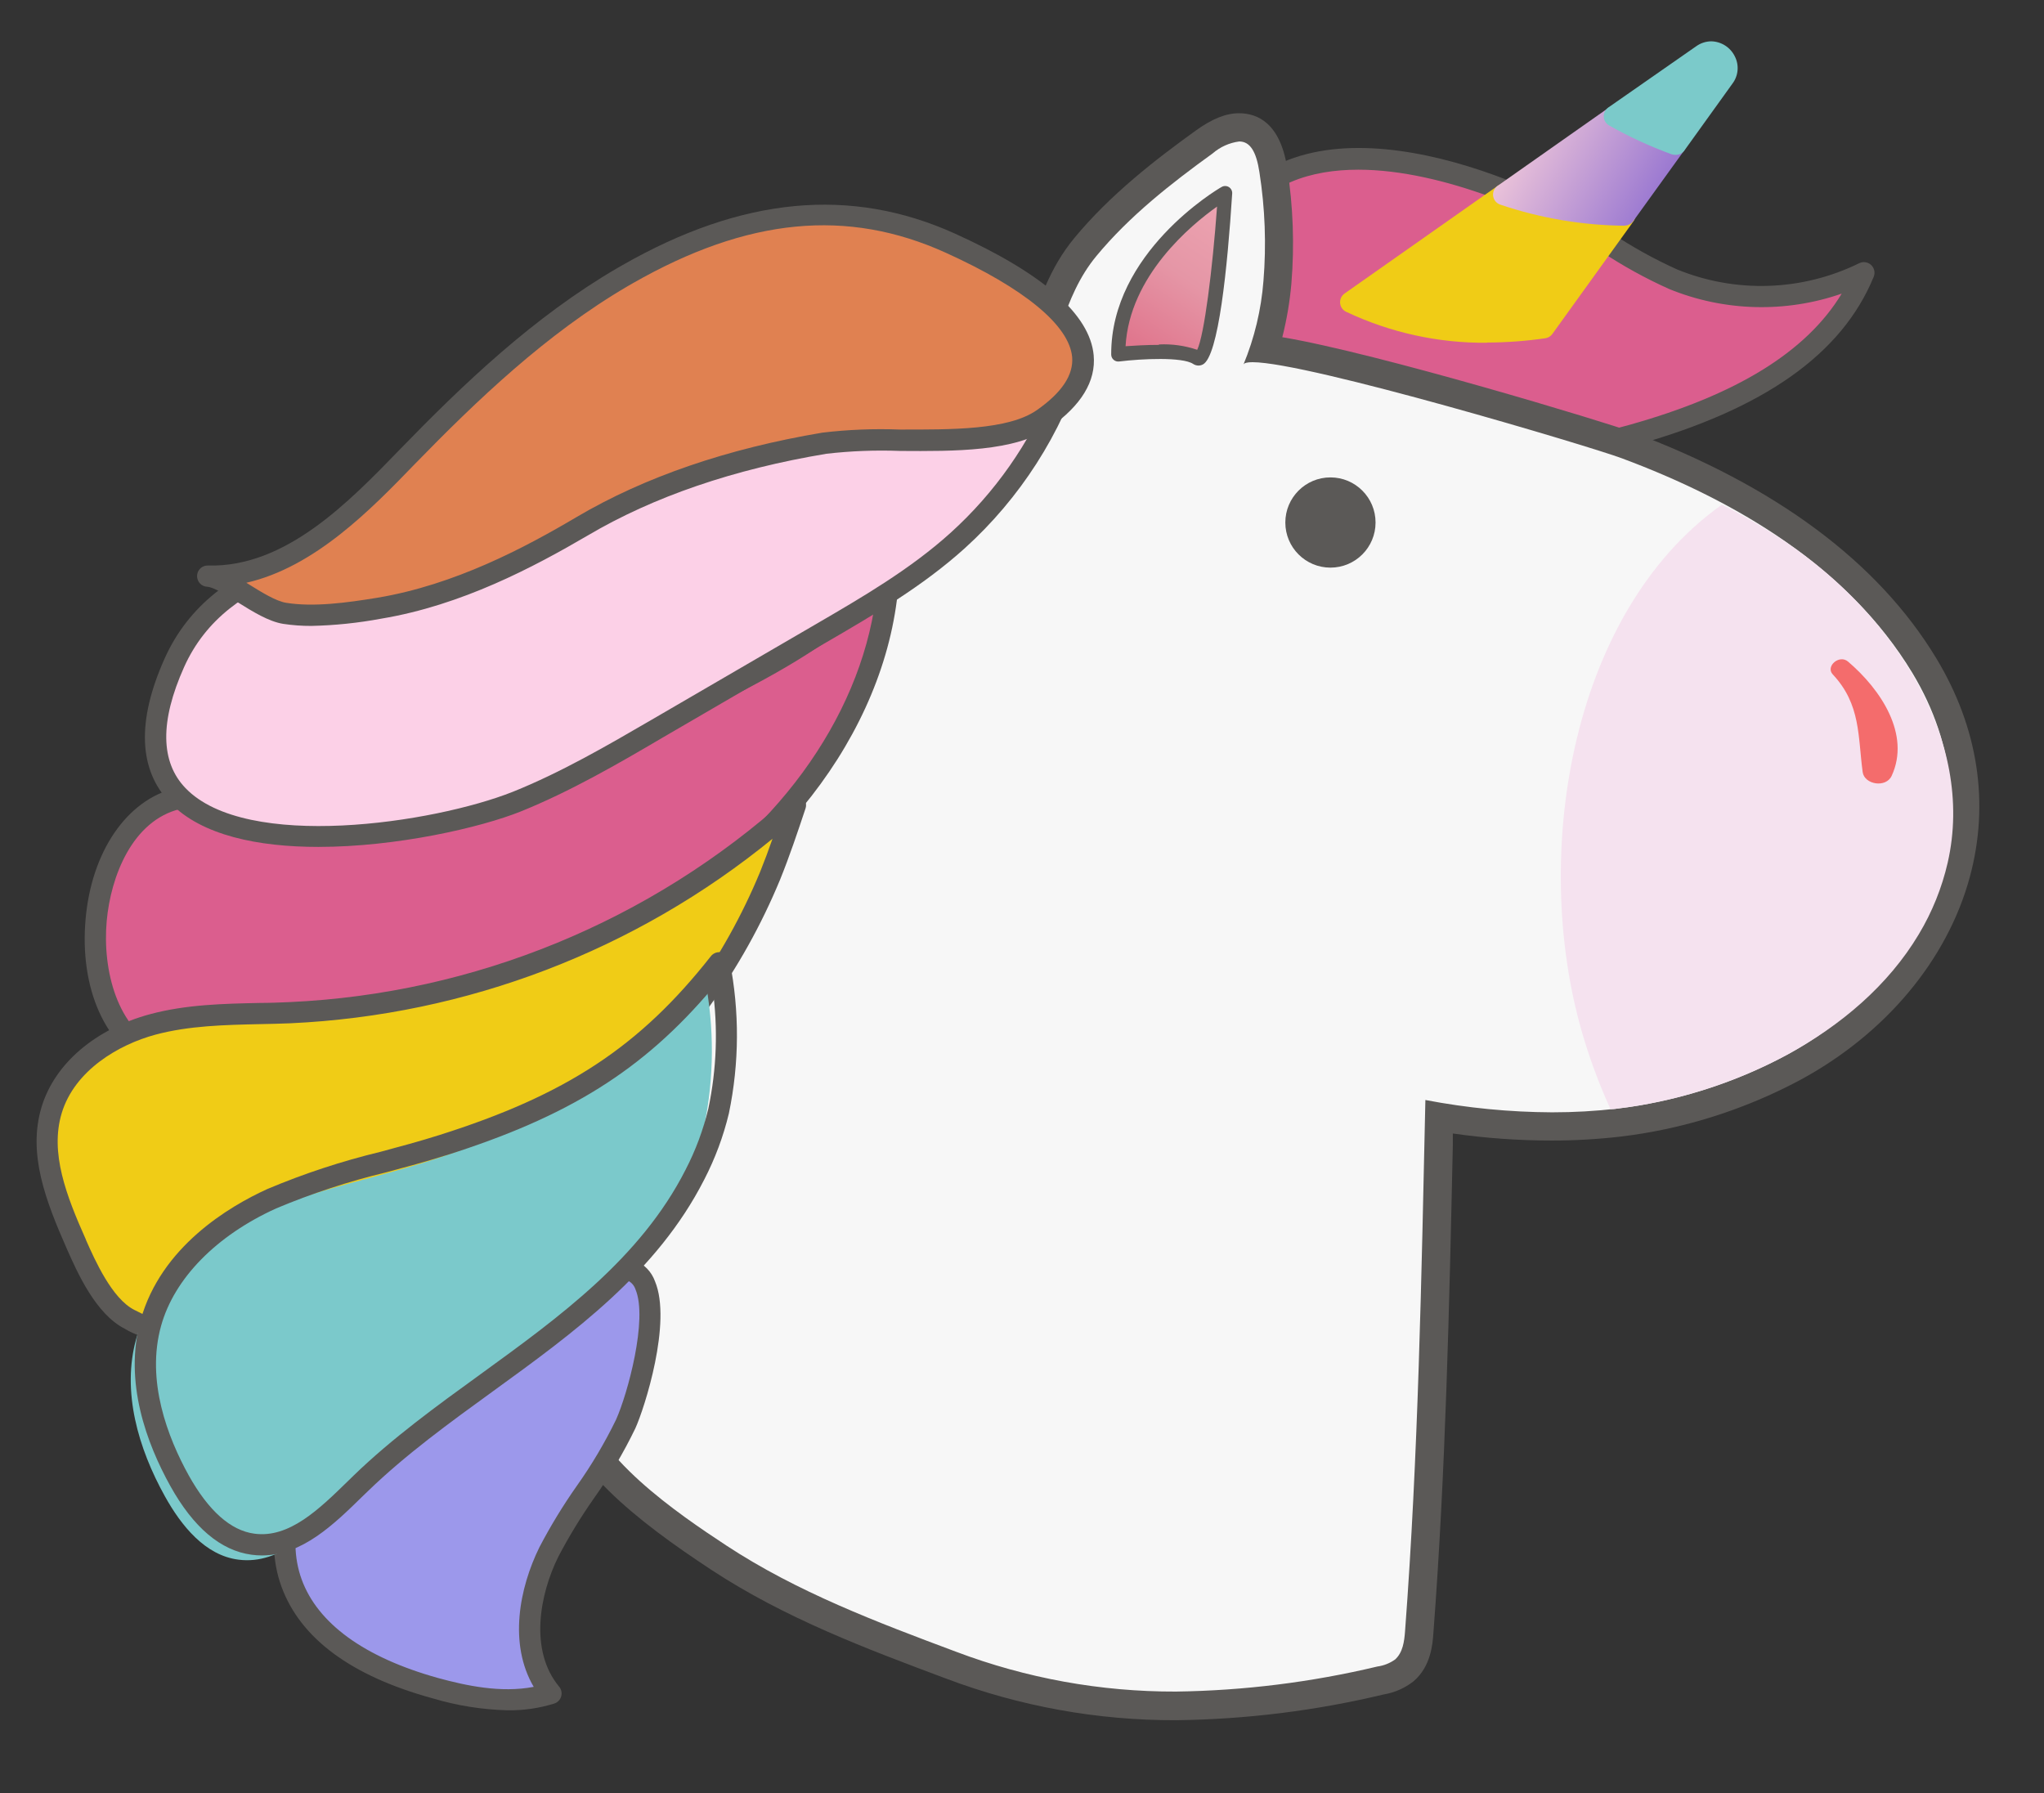 <svg width="228" height="200" viewBox="0 0 228 200" fill="none" xmlns="http://www.w3.org/2000/svg">
    <rect x="0" y="0" width="228" height="200" fill="#333333" stroke="none"/>
    <path d="M177.587 26.018C180.547 27.839 183.436 29.802 186.647 31.137C190.046 32.525 193.7 33.178 197.37 33.054C201.039 32.929 204.641 32.03 207.938 30.414C203.793 40.495 192.606 45.582 182.141 48.526C174.886 50.567 167.334 52.051 159.829 51.321C149.167 50.245 128.323 37.794 137.32 24.393C145.854 11.674 167.938 20.082 177.587 26.018Z" fill="#DB5E8E"/>
    <path d="M163.77 52.687C162.419 52.687 161.061 52.624 159.695 52.491C152.26 51.769 139.369 45.425 135.263 36.718C134.243 34.66 133.803 32.362 133.993 30.072C134.182 27.782 134.994 25.588 136.339 23.725C145.886 9.5 169.799 19.8 178.207 25.005L179.785 26.018C182.099 27.56 184.536 28.909 187.071 30.053C190.313 31.379 193.799 32.003 197.3 31.884C200.801 31.765 204.237 30.906 207.381 29.362C207.596 29.256 207.839 29.217 208.077 29.251C208.315 29.286 208.537 29.392 208.714 29.555C208.89 29.719 209.012 29.932 209.065 30.167C209.117 30.402 209.096 30.647 209.006 30.87C205.465 39.505 196.767 45.637 182.408 49.664C177.242 51.125 170.655 52.687 163.77 52.687ZM151.522 18.929C146.184 18.929 141.316 20.499 138.286 25.052C137.165 26.572 136.487 28.374 136.329 30.256C136.171 32.139 136.539 34.028 137.391 35.714C141.151 43.659 153.045 49.46 159.923 50.136C167.86 50.921 175.781 49.068 181.795 47.38C193.744 44.028 201.524 39.223 205.434 32.754C199.168 34.929 192.324 34.745 186.184 32.236C183.528 31.044 180.976 29.634 178.553 28.02L176.983 27.023C172.249 24.126 161.132 18.929 151.522 18.929Z" fill="#5B5957"/>
    <path d="M165.858 38.234C160.43 38.282 155.062 37.101 150.156 34.779C149.969 34.69 149.808 34.554 149.69 34.384C149.572 34.213 149.501 34.015 149.483 33.808C149.466 33.602 149.503 33.394 149.591 33.206C149.679 33.019 149.814 32.857 149.984 32.738L167.067 20.726C167.221 20.619 167.397 20.549 167.583 20.523C167.769 20.497 167.958 20.516 168.135 20.577C172.364 22.013 176.795 22.769 181.261 22.815C181.477 22.819 181.689 22.881 181.872 22.997C182.055 23.112 182.203 23.275 182.3 23.468C182.397 23.661 182.439 23.877 182.422 24.093C182.405 24.308 182.329 24.515 182.203 24.691L173.159 37.252C173.067 37.38 172.95 37.489 172.815 37.571C172.68 37.653 172.53 37.708 172.374 37.731C170.224 38.043 168.054 38.203 165.882 38.21L165.858 38.234Z" fill="#F0CC16"/>
    <path d="M181.198 25.178C176.484 25.131 171.807 24.336 167.342 22.823C167.136 22.751 166.953 22.625 166.814 22.457C166.675 22.288 166.586 22.085 166.555 21.869C166.524 21.654 166.553 21.433 166.639 21.233C166.726 21.033 166.865 20.86 167.043 20.734L179.424 12.028C179.607 11.899 179.823 11.825 180.047 11.813C180.271 11.802 180.493 11.855 180.688 11.965C182.8 13.158 185.005 14.177 187.283 15.011C187.455 15.074 187.61 15.175 187.736 15.308C187.862 15.44 187.956 15.6 188.01 15.775C188.064 15.95 188.077 16.135 188.047 16.316C188.018 16.497 187.947 16.668 187.84 16.817L182.18 24.668C182.07 24.821 181.925 24.946 181.757 25.032C181.589 25.118 181.403 25.162 181.214 25.162L181.198 25.178Z" fill="url(#paint1_linear_1112_12145)"/>
    <path d="M186.851 17.272C186.712 17.273 186.574 17.249 186.443 17.201C184.043 16.325 181.72 15.253 179.495 13.998C179.32 13.9 179.174 13.759 179.068 13.589C178.963 13.419 178.902 13.225 178.892 13.025C178.882 12.825 178.923 12.626 179.01 12.446C179.098 12.267 179.229 12.112 179.393 11.996L189.206 5.158C189.699 4.805 190.288 4.613 190.894 4.609C191.441 4.622 191.974 4.786 192.435 5.08C192.895 5.375 193.267 5.79 193.509 6.281C193.755 6.757 193.862 7.293 193.819 7.827C193.776 8.361 193.584 8.873 193.265 9.303L187.848 16.84C187.729 16.987 187.576 17.103 187.402 17.178C187.229 17.253 187.04 17.285 186.851 17.272Z" fill="#7BCACA"/>
    <path d="M131.11 190.28C122.529 190.309 114.015 188.769 105.988 185.735C97.234 182.461 88.19 179.077 80.08 173.731C72.347 168.604 64.268 162.512 63.413 155.839C62.942 152.173 63.931 148.553 64.983 145.162C75.472 111.325 86.643 85.205 100.162 62.956L101.434 60.844C103.319 57.527 105.417 54.336 107.715 51.29C108.5 50.3 109.356 49.398 110.188 48.526C111.671 47.122 112.934 45.502 113.933 43.721C114.832 41.78 115.588 39.775 116.194 37.723C117.316 34.253 118.47 30.658 121.038 27.557C124.963 22.846 129.925 18.991 134.298 15.835C135.868 14.72 137.077 14.21 138.223 14.21C140.272 14.21 141.552 15.78 142.039 18.983C142.683 23.125 142.836 27.328 142.494 31.506C142.28 34.022 141.79 36.507 141.034 38.917C149.78 39.882 178.608 48.589 181.442 49.649C197.143 55.545 208.347 63.819 214.651 74.253C219.102 81.617 220.335 89.625 218.215 97.421C215.821 106.237 209.21 114.128 200.088 119.066C195.491 121.531 190.57 123.336 185.469 124.428C183.836 124.773 182.196 125.048 180.594 125.213C178.113 125.499 175.617 125.64 173.12 125.637C168.911 125.62 164.71 125.26 160.559 124.561L160.488 127.607C160.095 145.484 159.703 163.964 158.321 182.068C158.243 183.113 158.094 185.06 156.673 186.284C155.894 186.886 154.976 187.28 154.003 187.431C146.503 189.233 138.824 190.189 131.11 190.28Z" fill="#F7F7F7"/>
    <path d="M215.985 73.429C209.493 62.689 198.046 54.171 181.976 48.165C179.244 47.145 153.713 39.396 143.036 37.614C143.532 35.655 143.871 33.66 144.048 31.647C144.402 27.344 144.247 23.015 143.585 18.748C142.8 13.692 140.241 12.632 138.207 12.632C136.747 12.632 135.216 13.245 133.395 14.556C128.936 17.767 123.84 21.7 119.837 26.552C117.073 29.896 115.872 33.618 114.702 37.237C114.118 39.213 113.391 41.144 112.527 43.015C111.594 44.651 110.425 46.14 109.057 47.435C108.202 48.338 107.322 49.264 106.498 50.308C104.151 53.405 102.008 56.652 100.084 60.028L98.812 62.14C85.23 84.499 73.996 110.736 63.483 144.699C62.384 148.255 61.348 152.063 61.858 156.043C62.808 163.297 71.177 169.727 79.295 175.074C87.57 180.522 96.708 183.937 105.54 187.242C113.733 190.337 122.423 191.909 131.181 191.882C138.984 191.79 146.752 190.826 154.341 189.009C155.567 188.808 156.721 188.297 157.693 187.525C159.609 185.876 159.797 183.419 159.884 182.233C161.265 164.082 161.666 145.586 162.058 127.686V126.438C165.717 126.961 169.408 127.224 173.104 127.223C175.662 127.224 178.218 127.078 180.759 126.783C182.415 126.587 184.103 126.312 185.783 125.951C191.031 124.835 196.094 122.985 200.826 120.455C210.325 115.313 217.218 107.07 219.722 97.837C221.952 89.61 220.665 81.17 215.985 73.429ZM199.318 117.668C194.856 120.064 190.077 121.816 185.124 122.873C183.554 123.211 181.984 123.478 180.413 123.659C177.995 123.939 175.562 124.077 173.128 124.075C168.385 124.053 163.655 123.593 158.996 122.701C158.557 142.477 158.211 162.277 156.727 181.967C156.641 183.105 156.484 184.322 155.621 185.107C155.035 185.526 154.356 185.795 153.642 185.892C146.278 187.648 138.743 188.586 131.173 188.687C122.793 188.714 114.478 187.208 106.639 184.243C97.838 180.954 88.912 177.586 81.022 172.396C75.793 168.958 65.854 162.253 65.006 155.627C64.575 152.251 65.509 148.868 66.514 145.625C75.283 117.362 86.141 89.162 101.536 63.773C103.892 59.918 106.192 55.804 108.995 52.263C111.099 49.61 113.854 47.553 115.385 44.412C117.968 39.168 118.447 33.217 122.294 28.562C125.968 24.118 130.608 20.475 135.263 17.115C136.1 16.388 137.132 15.924 138.231 15.78C139.464 15.78 140.139 16.942 140.484 19.211C141.114 23.225 141.264 27.299 140.932 31.349C140.682 34.553 139.93 37.697 138.702 40.668C138.781 40.479 139.142 40.401 139.723 40.401C145.886 40.401 177.454 49.822 180.9 51.117C193.564 55.828 206.141 63.199 213.316 75.062C223.232 91.525 215.028 109.127 199.318 117.668Z" fill="#5B5957"/>
    <path d="M136.661 21.535C136.661 21.535 124.696 28.514 124.743 39.537C124.743 39.537 131.636 38.681 133.52 39.929C135.405 41.178 136.661 21.535 136.661 21.535Z" fill="url(#paint2_linear_1112_12145)"/>
    <path d="M133.685 40.777C133.47 40.776 133.259 40.71 133.081 40.589C131.887 39.804 127.389 40.008 124.837 40.322C124.727 40.337 124.614 40.327 124.507 40.295C124.4 40.262 124.301 40.207 124.217 40.133C124.134 40.06 124.066 39.969 124.02 39.868C123.974 39.766 123.95 39.656 123.95 39.545C123.903 28.2 135.727 21.15 136.26 20.86C136.384 20.786 136.525 20.748 136.668 20.749C136.812 20.75 136.952 20.79 137.074 20.865C137.197 20.941 137.296 21.048 137.361 21.176C137.427 21.303 137.456 21.447 137.446 21.59C136.92 29.81 135.923 39.788 134.164 40.66C134.016 40.735 133.852 40.776 133.685 40.777ZM129.281 38.422C130.727 38.352 132.173 38.554 133.544 39.019C134.329 37.401 135.255 30.006 135.758 23.042C132.845 25.107 125.999 30.775 125.552 38.618C126.478 38.556 127.868 38.469 129.281 38.469V38.422Z" fill="#5B5957"/>
    <path d="M176.802 116.263C177.591 118.806 178.54 121.297 179.644 123.721C179.895 123.721 180.139 123.721 180.39 123.658C192.794 122.206 207.232 115.611 214.031 104.22C215.52 101.742 216.609 99.045 217.257 96.228C220.398 82.465 211.094 68.546 199.412 60.616C197.059 59.025 194.61 57.581 192.08 56.291C174.918 68.436 170.561 96.314 176.802 116.263Z" fill="#F5E2EF"/>
    <path d="M206.141 73.798C205.175 72.966 203.597 74.324 204.437 75.227C207.577 78.571 207.232 82.128 207.773 86.116C207.962 87.521 210.372 87.922 211.008 86.54C213.128 81.947 209.83 76.938 206.141 73.798Z" fill="#F46C6C"/>
    <path d="M148.406 63.317C151.185 63.317 153.438 61.064 153.438 58.285C153.438 55.505 151.185 53.252 148.406 53.252C145.626 53.252 143.373 55.505 143.373 58.285C143.373 61.064 145.626 63.317 148.406 63.317Z" fill="#5B5957"/>
    <path d="M52.791 150.124C47.114 152.526 41.368 155.203 37.128 159.67C32.889 164.137 30.439 170.81 32.543 176.604C34.898 183.058 41.917 186.481 48.535 188.31C52.759 189.48 57.321 190.249 61.481 188.867C57.917 184.596 58.757 178.096 61.23 173.119C63.703 168.141 67.511 163.902 69.811 158.838C71.185 155.784 74.812 143.325 70.376 141.692C67.841 140.75 55.593 148.938 52.791 150.124Z" fill="#9C98EB"/>
    <path d="M56.606 190.775C53.764 190.703 50.944 190.251 48.221 189.432C39.177 186.952 33.525 182.767 31.405 177.005C29.285 171.242 31.216 164.145 36.241 158.853C40.677 154.143 46.604 151.434 52.304 149.032C53.089 148.702 54.777 147.713 56.755 146.559C64.857 141.849 68.79 139.847 70.761 140.569C71.29 140.774 71.77 141.091 72.167 141.497C72.564 141.903 72.869 142.39 73.061 142.924C74.969 147.47 71.907 157.056 70.863 159.34C69.55 162.055 68.011 164.655 66.263 167.113C64.79 169.209 63.456 171.399 62.267 173.668C60.21 177.821 59.008 184.102 62.368 188.137C62.492 188.285 62.578 188.461 62.618 188.65C62.658 188.839 62.652 189.034 62.599 189.22C62.547 189.406 62.45 189.576 62.316 189.715C62.183 189.855 62.018 189.96 61.835 190.021C60.143 190.55 58.378 190.805 56.606 190.775ZM53.246 151.207C47.75 153.515 42.106 156.137 37.984 160.479C33.572 165.126 31.868 171.297 33.65 176.18C35.432 181.063 40.583 184.863 48.849 187.171C51.99 188.027 55.868 188.867 59.534 188.161C56.724 183.379 57.917 177.169 60.163 172.6C61.397 170.238 62.784 167.959 64.316 165.778C65.986 163.428 67.459 160.944 68.72 158.351C69.999 155.509 72.284 147.148 70.887 143.827C70.812 143.6 70.691 143.392 70.529 143.216C70.368 143.04 70.172 142.9 69.952 142.806C68.508 142.485 61.112 146.779 57.956 148.616C55.829 149.856 54.149 150.838 53.246 151.223V151.207Z" fill="#5B5957"/>
    <path d="M19.801 89.091C21.109 88.887 22.445 88.951 23.727 89.28C36.838 91.556 50.42 89.28 62.879 84.569C69.67 81.971 99.519 70.438 99.134 60.97C99.841 78.312 87.625 94.1 72.575 102.744C62.808 108.342 51.872 111.482 40.881 113.837C35.095 115.046 22.871 120.432 17.462 118.045C7.232 113.492 8.904 91.737 19.801 89.091Z" fill="#DB5E8E"/>
    <path d="M20.908 119.796C19.566 119.835 18.229 119.598 16.983 119.097C11.77 116.797 8.857 110.288 9.548 102.516C10.208 94.995 14.133 89.248 19.519 87.929C20.91 87.683 22.338 87.728 23.711 88.063L23.939 88.102C35.778 90.167 49.061 88.542 62.463 83.391C84.908 74.842 98.137 66.457 97.956 60.993C97.932 60.828 97.942 60.66 97.987 60.5C98.031 60.34 98.109 60.191 98.216 60.062C98.322 59.934 98.454 59.83 98.603 59.756C98.752 59.682 98.915 59.64 99.081 59.634C99.248 59.627 99.414 59.656 99.568 59.717C99.723 59.779 99.863 59.873 99.979 59.992C100.095 60.111 100.184 60.254 100.242 60.41C100.299 60.566 100.323 60.733 100.312 60.899C100.971 77.079 90.31 93.872 73.163 103.749C64.582 108.679 54.698 112.141 41.108 114.967C39.538 115.289 37.442 115.949 35.197 116.655C30.62 118.092 25.171 119.796 20.908 119.796ZM21.065 90.135C20.733 90.133 20.4 90.169 20.076 90.245C14.753 91.541 12.351 97.774 11.903 102.728C11.409 108.224 13.089 114.787 17.933 116.93C21.434 118.5 28.987 116.145 34.498 114.394C36.798 113.672 38.973 112.997 40.63 112.651C53.976 109.872 63.633 106.496 71.986 101.66C86.298 93.441 95.884 80.212 97.674 66.795C91.668 73.649 76.524 80.549 63.303 85.637C49.54 90.905 35.778 92.569 23.523 90.434L23.295 90.394C22.561 90.245 21.815 90.159 21.065 90.135Z" fill="#5B5957"/>
    <path d="M8.528 138.787C6.424 134.076 4.273 128.777 5.78 123.808C7.287 118.838 12.06 115.603 17.046 114.269C22.031 112.934 27.252 113.162 32.371 112.958C53.277 112.037 73.205 103.846 88.716 89.798C87.829 92.444 86.949 95.097 85.897 97.649C81.793 107.555 75.426 116.363 67.306 123.368C59.186 130.372 49.54 135.379 39.138 137.986C32.308 139.635 26.969 141.221 21.183 145.162C17.784 147.478 19.063 149.456 14.455 147.125C11.66 145.743 9.737 141.511 8.528 138.787Z" fill="#F0CC16"/>
    <path d="M17.438 149.401C16.196 149.273 14.997 148.871 13.929 148.224C10.687 146.583 8.653 142.006 7.444 139.274C5.089 133.919 3.063 128.683 4.641 123.47C6.102 118.642 10.624 114.779 16.732 113.13C20.751 112.047 24.928 111.961 28.963 111.874C30.078 111.874 31.201 111.827 32.308 111.78C52.937 110.836 72.597 102.758 87.931 88.926C88.124 88.75 88.371 88.643 88.632 88.622C88.893 88.601 89.154 88.666 89.374 88.809C89.593 88.952 89.76 89.163 89.847 89.41C89.934 89.657 89.936 89.926 89.854 90.175C88.975 92.812 88.072 95.513 87.012 98.127C82.842 108.212 76.366 117.178 68.104 124.306C59.841 131.434 50.023 136.525 39.436 139.172C33.038 140.742 27.66 142.218 21.874 146.175C21.16 146.667 20.518 147.256 19.966 147.925C19.118 148.883 18.435 149.401 17.438 149.401ZM9.588 138.308C10.6 140.593 12.492 144.848 14.981 146.112C17.336 147.305 17.399 147.234 18.121 146.371C18.805 145.552 19.597 144.831 20.477 144.228C26.608 140.051 32.41 138.426 38.816 136.879C49.045 134.329 58.533 129.416 66.518 122.533C74.502 115.65 80.761 106.99 84.79 97.248C85.277 96.039 85.74 94.799 86.172 93.558C70.922 106.017 52.066 113.235 32.394 114.143C31.264 114.19 30.133 114.214 29.003 114.237C25.077 114.324 21.073 114.41 17.328 115.415C13.23 116.522 8.331 119.395 6.887 124.153C5.544 128.589 7.397 133.378 9.588 138.284V138.308Z" fill="#5B5957"/>
    <path d="M57.65 89.413C45.827 94.163 8.143 99.219 19.448 73.947C27.001 57.052 53.387 61.519 68.045 56.149C72.127 54.658 75.895 52.389 79.978 50.881C93.018 46.069 109.026 49.021 119.758 40.118C117.312 47.875 112.849 54.843 106.828 60.31C102.227 64.463 96.849 67.596 91.511 70.705L73.297 81.303C68.21 84.255 63.099 87.231 57.65 89.413Z" fill="#FCD0E7"/>
    <path d="M35.519 94.469C28.83 94.469 22.502 93.205 18.977 89.547C15.452 85.888 15.232 80.456 18.357 73.468C23.758 61.402 38.282 59.667 51.095 58.144C57.234 57.413 63.036 56.722 67.636 55.003C69.638 54.273 71.632 53.315 73.548 52.397C75.464 51.478 77.474 50.505 79.562 49.743C84.83 47.796 90.553 47.09 96.111 46.407C104.669 45.347 112.747 44.35 118.996 39.176C119.194 39.013 119.438 38.919 119.694 38.907C119.949 38.895 120.201 38.965 120.413 39.108C120.625 39.251 120.785 39.459 120.869 39.7C120.954 39.942 120.958 40.204 120.881 40.448C118.379 48.409 113.799 55.558 107.613 61.158C102.902 65.413 97.407 68.609 92.1 71.694L73.886 82.293C68.845 85.26 63.593 88.291 58.098 90.512C53.646 92.302 44.28 94.469 35.519 94.469ZM117.371 43.251C111.091 46.972 103.656 47.898 96.402 48.793C90.993 49.461 85.411 50.151 80.386 51.996C78.416 52.727 76.461 53.661 74.569 54.563C72.677 55.466 70.557 56.487 68.445 57.256C63.593 59.038 57.658 59.745 51.377 60.499C38.596 62.022 25.375 63.592 20.524 74.434C17.831 80.456 17.886 84.993 20.689 87.906C27.464 94.972 48.363 91.831 57.203 88.322C62.581 86.163 67.723 83.172 72.692 80.283L90.906 69.684C96.111 66.654 101.497 63.529 106.027 59.439C110.976 54.963 114.854 49.43 117.371 43.251Z" fill="#5B5957"/>
    <path d="M69.426 30.909C60.374 36.193 52.673 43.494 45.364 51.031C39.161 57.413 32.017 64.526 23.13 64.275C25.124 64.33 29.034 67.996 31.766 68.428C35.134 68.962 39.02 68.428 42.349 67.855C50.459 66.497 57.901 62.862 64.928 58.717C73.171 53.833 82.522 51.031 91.943 49.46C98.365 48.393 110.934 50.536 116.359 46.744C128.198 38.469 113.391 30.485 105.988 27.141C93.623 21.543 81.768 23.851 69.945 30.603L69.426 30.909Z" fill="#E08151"/>
    <path d="M34.734 69.818C33.683 69.823 32.633 69.747 31.593 69.59C29.968 69.331 28.202 68.232 26.49 67.164C25.281 66.379 23.782 65.476 23.122 65.453C22.811 65.44 22.516 65.306 22.303 65.078C22.09 64.85 21.975 64.547 21.984 64.236C21.986 64.079 22.019 63.925 22.082 63.782C22.145 63.639 22.235 63.509 22.349 63.402C22.462 63.294 22.596 63.21 22.742 63.155C22.889 63.1 23.045 63.075 23.201 63.082C31.837 63.317 38.903 56.016 44.547 50.191C51.66 42.858 59.534 35.329 68.885 29.888L69.419 29.582C82.765 21.951 94.918 20.805 106.537 26.065C116.374 30.517 121.579 35.086 121.995 39.623C122.262 42.513 120.614 45.237 117.081 47.702C113.25 50.387 106.427 50.34 100.414 50.3C97.667 50.196 94.916 50.301 92.186 50.615C81.854 52.334 72.904 55.396 65.564 59.729C59.534 63.254 51.511 67.517 42.529 69.009C39.957 69.49 37.35 69.761 34.734 69.818ZM27.48 65.005L27.707 65.146C29.152 66.049 30.785 67.062 31.931 67.243C34.993 67.729 38.643 67.243 42.137 66.669C50.734 65.225 58.506 61.111 64.308 57.68C71.892 53.205 81.124 50.041 91.738 48.259C94.604 47.919 97.491 47.804 100.374 47.914C106.035 47.914 112.457 47.992 115.668 45.739C118.447 43.792 119.766 41.814 119.593 39.82C119.263 36.287 114.262 32.165 105.517 28.201C94.525 23.207 83.377 24.275 70.549 31.616L70.031 31.914C60.947 37.229 53.215 44.632 46.219 51.816C41.423 56.778 35.126 63.262 27.48 65.005Z" fill="#5B5957"/>
    <path d="M47.727 129.539C41.383 131.548 34.749 132.75 28.689 135.505C22.628 138.261 16.991 142.885 15.201 149.315C13.552 155.203 15.421 161.562 18.396 166.909C20.218 170.19 22.887 173.511 26.608 173.974C31.319 174.594 35.197 170.496 38.636 167.168C50.671 155.517 67.958 148.326 75.888 132.757C77.058 130.506 77.949 128.12 78.541 125.652C79.668 120.201 79.694 114.58 78.62 109.119C70.102 119.976 61.324 125.205 47.727 129.539Z" fill="#7BC9CB"/>
    <path d="M29.215 173.503C28.834 173.502 28.453 173.476 28.076 173.425C24.622 172.969 21.568 170.386 18.985 165.731C16.402 161.075 13.764 154.143 15.688 147.242C17.964 139.077 25.525 134.587 29.819 132.632C33.908 130.908 38.13 129.519 42.443 128.479C44.602 127.898 46.832 127.301 48.983 126.618C63.154 122.143 71.373 116.734 79.295 106.661C79.436 106.482 79.626 106.348 79.841 106.274C80.057 106.2 80.289 106.19 80.51 106.245C80.731 106.3 80.932 106.417 81.088 106.582C81.244 106.748 81.35 106.955 81.391 107.179C82.501 112.799 82.472 118.584 81.305 124.192C80.691 126.754 79.768 129.232 78.557 131.572C73.289 141.919 63.994 148.663 55.005 155.179C50.215 158.649 45.262 162.245 41.077 166.296L40.433 166.916C37.262 170.025 33.69 173.503 29.215 173.503ZM49.713 128.879C47.515 129.578 45.254 130.182 43.071 130.771C38.882 131.779 34.781 133.123 30.808 134.791C24.127 137.821 19.448 142.594 17.972 147.878C16.261 154.01 18.71 160.345 21.058 164.585C23.256 168.51 25.721 170.732 28.39 171.077C32.261 171.595 35.589 168.353 38.793 165.228L39.436 164.6C43.739 160.432 48.763 156.789 53.623 153.272C62.392 146.912 71.452 140.341 76.461 130.504C77.585 128.337 78.442 126.04 79.012 123.666C79.948 119.242 80.107 114.689 79.483 110.21C71.735 119.387 63.397 124.561 49.713 128.887V128.879Z" fill="#5B5957"/>
    <defs>
        <linearGradient id="paint1_linear_1112_12145" x1="170.175" y1="14.92" x2="184.353" y2="22.941" gradientUnits="userSpaceOnUse">
            <stop stop-color="#EAC2D9"/>
            <stop offset="1" stop-color="#9A78D1"/>
        </linearGradient>
        <linearGradient id="paint2_linear_1112_12145" x1="142.842" y1="16.913" x2="128.127" y2="39.136" gradientUnits="userSpaceOnUse">
            <stop stop-color="#F3B0BB"/>
            <stop offset="0.66" stop-color="#E596A6"/>
            <stop offset="1" stop-color="#E0778E"/>
        </linearGradient>
    </defs>
</svg>
